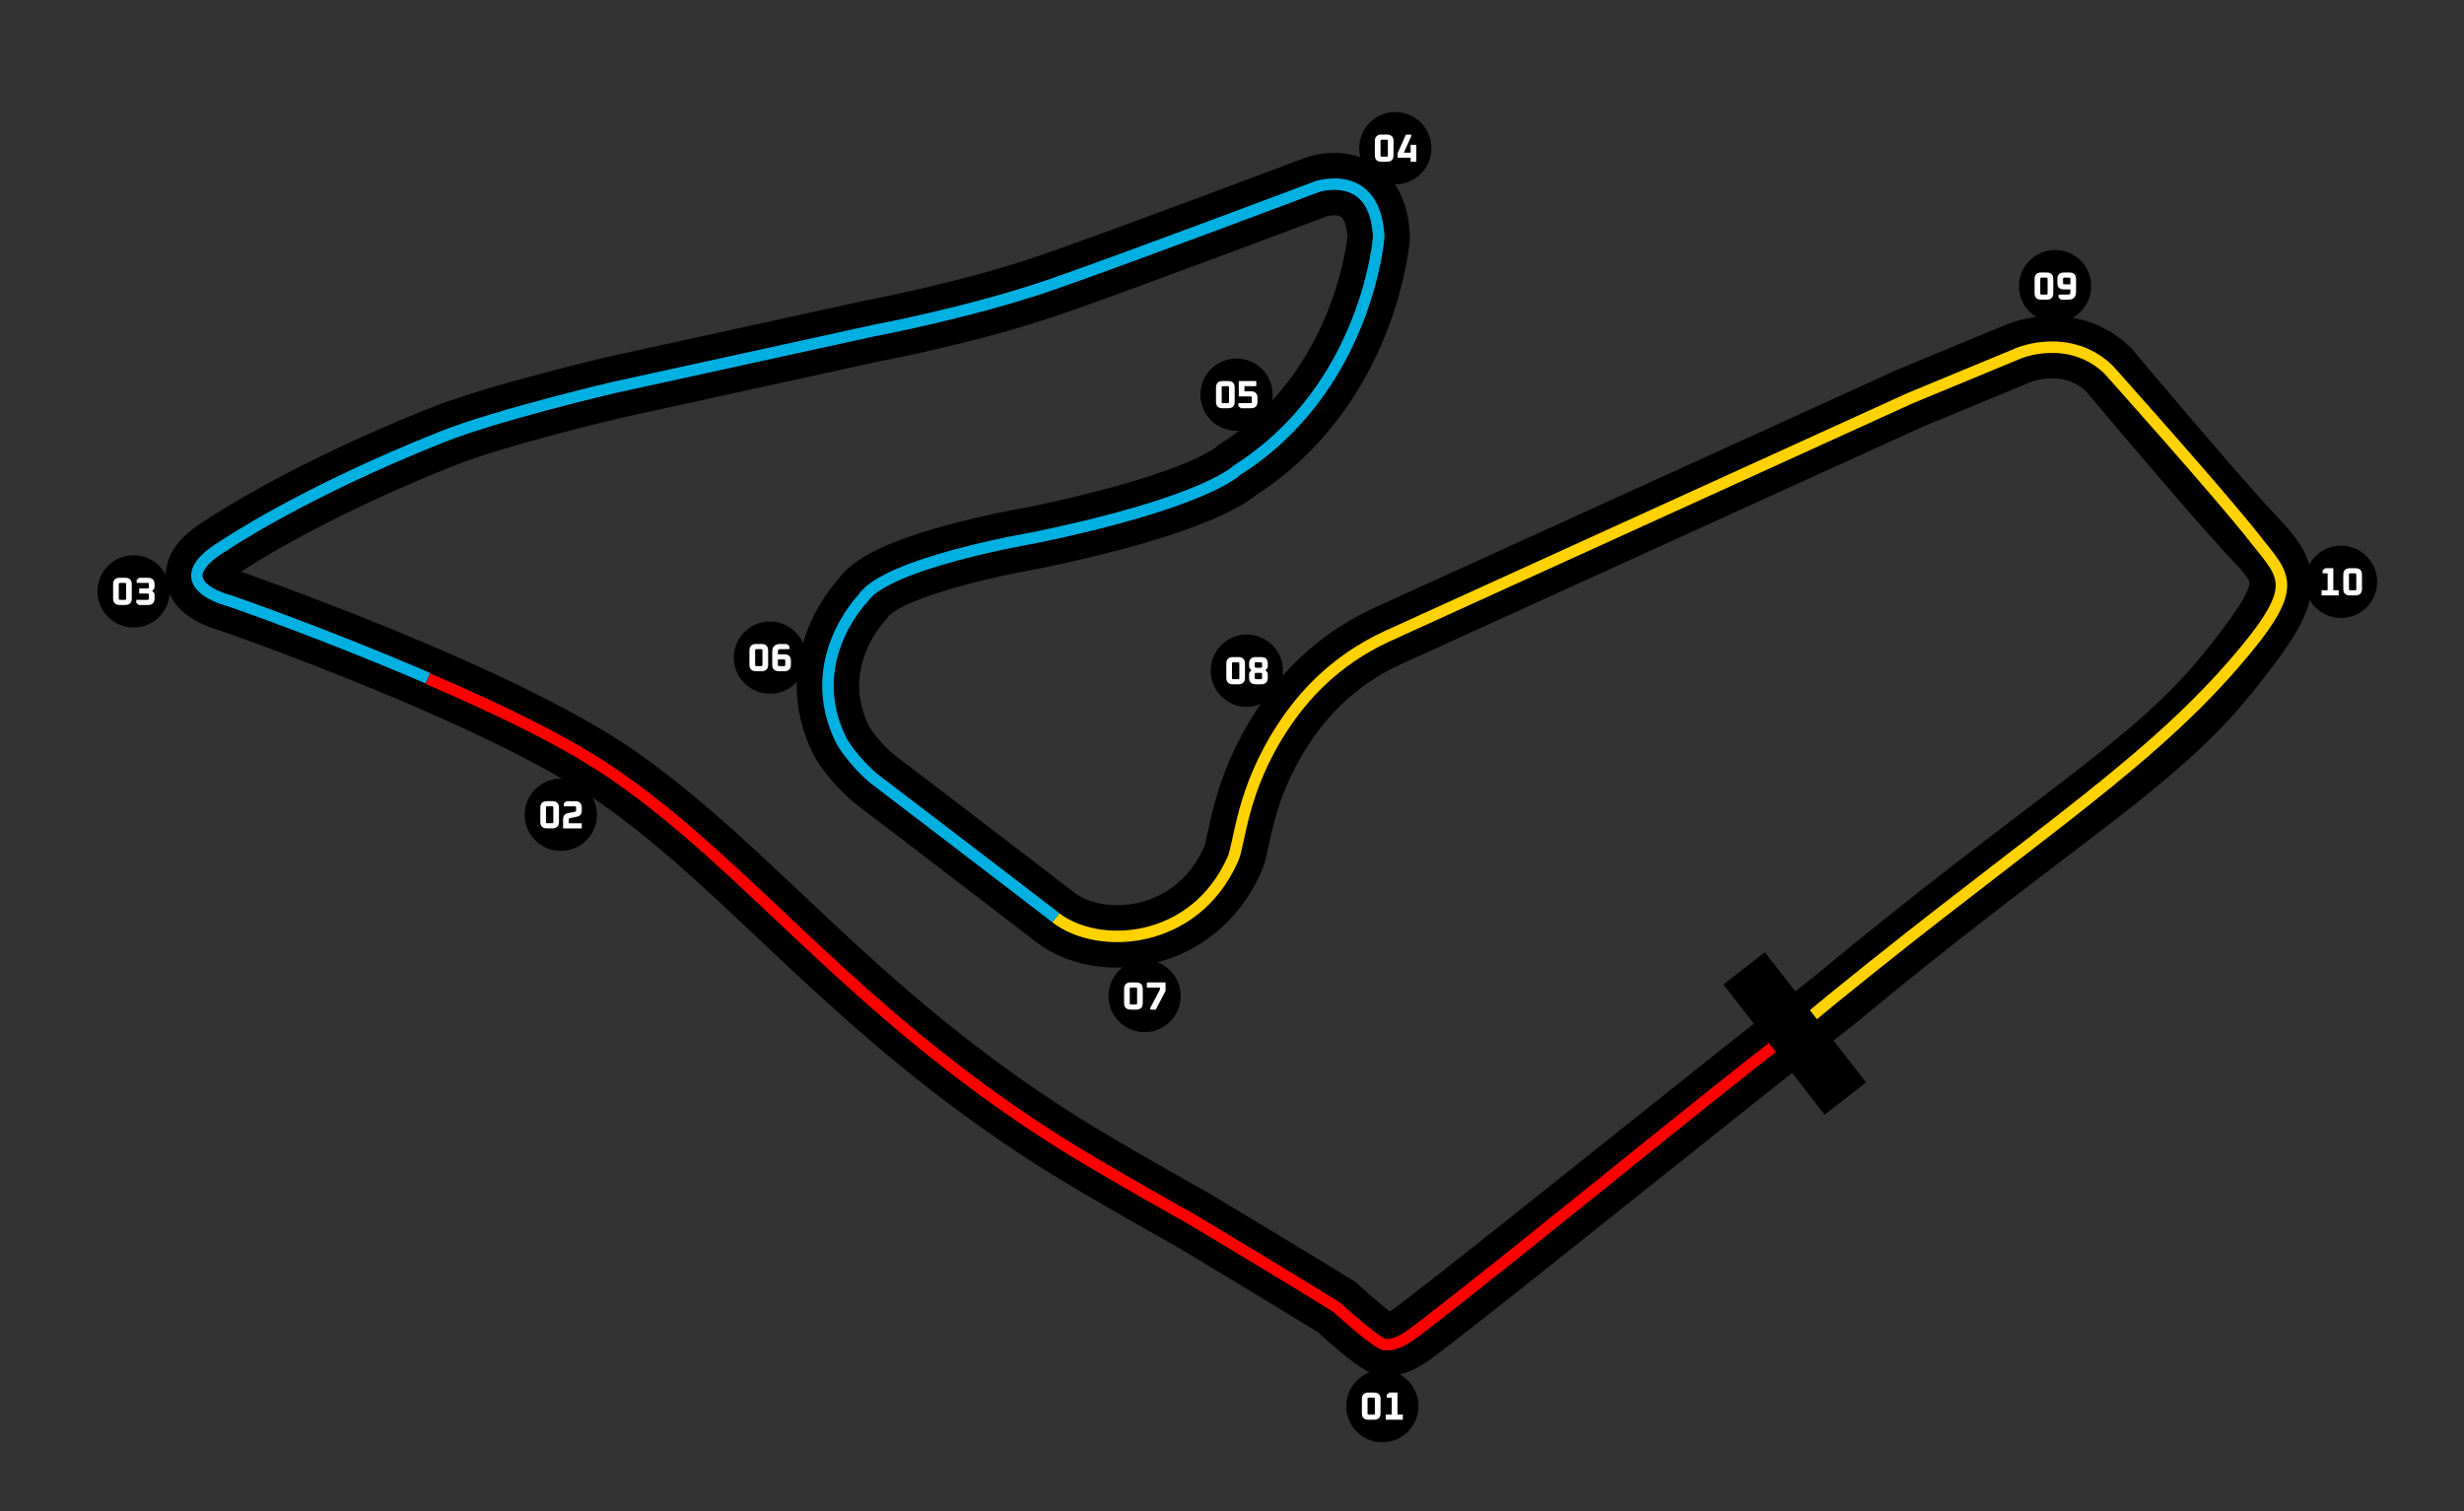 <?xml version="1.0" encoding="UTF-8" standalone="no"?>
<!DOCTYPE svg PUBLIC "-//W3C//DTD SVG 1.1//EN" "http://www.w3.org/Graphics/SVG/1.1/DTD/svg11.dtd">
<svg width="100%" height="100%" viewBox="0 0 750 460" version="1.1" xmlns="http://www.w3.org/2000/svg" xmlns:xlink="http://www.w3.org/1999/xlink" xml:space="preserve" xmlns:serif="http://www.serif.com/" style="fill-rule:evenodd;clip-rule:evenodd;stroke-miterlimit:10;">
    <rect x="0" y="0" width="750" height="460" fill="#333333" stroke="none"/>
    <g transform="matrix(0.959,-0.421,0.421,0.959,-37.691,122.23)">
        <g id="corners">
            <g transform="matrix(0.874,0.384,-0.384,0.874,376.094,-226.153)">
                <circle cx="485" cy="430" r="11"/>
            </g>
            <g transform="matrix(0.874,0.384,-0.384,0.874,334.552,-338.242)">
                <circle cx="485" cy="430" r="11"/>
            </g>
            <g transform="matrix(0.874,0.384,-0.384,0.874,74.534,-330.332)">
                <circle cx="485" cy="430" r="11"/>
            </g>
            <g transform="matrix(0.874,0.384,-0.384,0.874,9.326,-255.703)">
                <circle cx="485" cy="430" r="11"/>
            </g>
            <g transform="matrix(0.874,0.384,-0.384,0.874,-50.837,-389.521)">
                <circle cx="485" cy="430" r="11"/>
            </g>
            <g transform="matrix(0.874,0.384,-0.384,0.874,104.038,-404.986)">
                <circle cx="485" cy="430" r="11"/>
            </g>
            <g transform="matrix(0.874,0.384,-0.384,0.874,175.097,-452.018)">
                <circle cx="485" cy="430" r="11"/>
            </g>
            <g transform="matrix(0.874,0.384,-0.384,0.874,-212.436,-481.482)">
                <circle cx="485" cy="430" r="11"/>
            </g>
            <g transform="matrix(0.874,0.384,-0.384,0.874,-124.85,-372.131)">
                <circle cx="485" cy="430" r="11"/>
            </g>
            <g transform="matrix(0.874,0.384,-0.384,0.874,24.692,-118.789)">
                <circle cx="485" cy="430" r="11"/>
            </g>
        </g>
        <g id="corners-number">
            <g transform="matrix(0.874,0.384,-0.384,0.874,380.531,-224.06)">
                <g transform="matrix(12,0,0,12,473,434)">
                    <path d="M0.08,0L0.08,-0.13L0.233,-0.13L0.233,-0.56L0.105,-0.56L0.105,-0.638L0.172,-0.69L0.377,-0.69L0.377,-0.13L0.514,-0.13L0.514,0L0.08,0Z" style="fill:white;fill-rule:nonzero;"/>
                </g>
                <g transform="matrix(12,0,0,12,479.936,434)">
                    <path d="M0.052,-0.168L0.052,-0.522C0.052,-0.634 0.108,-0.69 0.22,-0.69L0.358,-0.69C0.47,-0.69 0.526,-0.634 0.526,-0.522L0.526,-0.168C0.526,-0.056 0.47,0 0.358,0L0.22,0C0.108,0 0.052,-0.056 0.052,-0.168ZM0.196,-0.16C0.196,-0.14 0.206,-0.13 0.226,-0.13L0.352,-0.13C0.372,-0.13 0.382,-0.14 0.382,-0.16L0.382,-0.53C0.382,-0.55 0.372,-0.56 0.352,-0.56L0.226,-0.56C0.206,-0.56 0.196,-0.55 0.196,-0.53L0.196,-0.16Z" style="fill:white;fill-rule:nonzero;"/>
                </g>
            </g>
            <g transform="matrix(0.874,0.384,-0.384,0.874,338.99,-336.149)">
                <g transform="matrix(12,0,0,12,473,434)">
                    <path d="M0.052,-0.168L0.052,-0.522C0.052,-0.634 0.108,-0.69 0.22,-0.69L0.358,-0.69C0.47,-0.69 0.526,-0.634 0.526,-0.522L0.526,-0.168C0.526,-0.056 0.47,0 0.358,0L0.22,0C0.108,0 0.052,-0.056 0.052,-0.168ZM0.196,-0.16C0.196,-0.14 0.206,-0.13 0.226,-0.13L0.352,-0.13C0.372,-0.13 0.382,-0.14 0.382,-0.16L0.382,-0.53C0.382,-0.55 0.372,-0.56 0.352,-0.56L0.226,-0.56C0.206,-0.56 0.196,-0.55 0.196,-0.53L0.196,-0.16Z" style="fill:white;fill-rule:nonzero;"/>
                </g>
                <g transform="matrix(12,0,0,12,479.936,434)">
                    <path d="M0.052,-0.428L0.052,-0.522C0.052,-0.634 0.108,-0.69 0.22,-0.69L0.358,-0.69C0.47,-0.69 0.526,-0.634 0.526,-0.522L0.526,-0.202C0.526,-0.067 0.459,0 0.324,0L0.149,0L0.082,-0.052L0.082,-0.13L0.328,-0.13C0.364,-0.13 0.382,-0.148 0.382,-0.184L0.382,-0.26L0.22,-0.26C0.108,-0.26 0.052,-0.316 0.052,-0.428ZM0.196,-0.42C0.196,-0.4 0.206,-0.39 0.226,-0.39L0.382,-0.39L0.382,-0.53C0.382,-0.55 0.372,-0.56 0.352,-0.56L0.226,-0.56C0.206,-0.56 0.196,-0.55 0.196,-0.53L0.196,-0.42Z" style="fill:white;fill-rule:nonzero;"/>
                </g>
            </g>
            <g transform="matrix(0.874,0.384,-0.384,0.874,78.972,-328.238)">
                <g transform="matrix(12,0,0,12,473,434)">
                    <path d="M0.052,-0.168L0.052,-0.522C0.052,-0.634 0.108,-0.69 0.22,-0.69L0.358,-0.69C0.47,-0.69 0.526,-0.634 0.526,-0.522L0.526,-0.168C0.526,-0.056 0.47,0 0.358,0L0.22,0C0.108,0 0.052,-0.056 0.052,-0.168ZM0.196,-0.16C0.196,-0.14 0.206,-0.13 0.226,-0.13L0.352,-0.13C0.372,-0.13 0.382,-0.14 0.382,-0.16L0.382,-0.53C0.382,-0.55 0.372,-0.56 0.352,-0.56L0.226,-0.56C0.206,-0.56 0.196,-0.55 0.196,-0.53L0.196,-0.16Z" style="fill:white;fill-rule:nonzero;"/>
                </g>
                <g transform="matrix(12,0,0,12,479.936,434)">
                    <path d="M0.052,-0.168L0.052,-0.257C0.052,-0.284 0.06,-0.305 0.077,-0.322L0.112,-0.357L0.077,-0.392C0.06,-0.409 0.052,-0.43 0.052,-0.457L0.052,-0.522C0.052,-0.634 0.108,-0.69 0.22,-0.69L0.358,-0.69C0.47,-0.69 0.526,-0.634 0.526,-0.522L0.526,-0.457C0.526,-0.43 0.518,-0.409 0.501,-0.392L0.466,-0.357L0.501,-0.322C0.518,-0.305 0.526,-0.284 0.526,-0.257L0.526,-0.168C0.526,-0.056 0.47,0 0.358,0L0.22,0C0.108,0 0.052,-0.056 0.052,-0.168ZM0.196,-0.16C0.196,-0.14 0.206,-0.13 0.226,-0.13L0.352,-0.13C0.372,-0.13 0.382,-0.14 0.382,-0.16L0.382,-0.26C0.382,-0.28 0.372,-0.29 0.352,-0.29L0.226,-0.29C0.206,-0.29 0.196,-0.28 0.196,-0.26L0.196,-0.16ZM0.196,-0.45C0.196,-0.43 0.206,-0.42 0.226,-0.42L0.352,-0.42C0.372,-0.42 0.382,-0.43 0.382,-0.45L0.382,-0.53C0.382,-0.55 0.372,-0.56 0.352,-0.56L0.226,-0.56C0.206,-0.56 0.196,-0.55 0.196,-0.53L0.196,-0.45Z" style="fill:white;fill-rule:nonzero;"/>
                </g>
            </g>
            <g transform="matrix(0.874,0.384,-0.384,0.874,13.764,-253.609)">
                <g transform="matrix(12,0,0,12,473,434)">
                    <path d="M0.052,-0.168L0.052,-0.522C0.052,-0.634 0.108,-0.69 0.22,-0.69L0.358,-0.69C0.47,-0.69 0.526,-0.634 0.526,-0.522L0.526,-0.168C0.526,-0.056 0.47,0 0.358,0L0.22,0C0.108,0 0.052,-0.056 0.052,-0.168ZM0.196,-0.16C0.196,-0.14 0.206,-0.13 0.226,-0.13L0.352,-0.13C0.372,-0.13 0.382,-0.14 0.382,-0.16L0.382,-0.53C0.382,-0.55 0.372,-0.56 0.352,-0.56L0.226,-0.56C0.206,-0.56 0.196,-0.55 0.196,-0.53L0.196,-0.16Z" style="fill:white;fill-rule:nonzero;"/>
                </g>
                <g transform="matrix(12,0,0,12,479.936,434)">
                    <path d="M0.052,-0.56L0.052,-0.69L0.526,-0.69L0.526,-0.475L0.277,0L0.148,0L0.131,-0.03L0.382,-0.505L0.382,-0.56L0.052,-0.56Z" style="fill:white;fill-rule:nonzero;"/>
                </g>
            </g>
            <g transform="matrix(0.874,0.384,-0.384,0.874,-46.399,-387.427)">
                <g transform="matrix(12,0,0,12,473,434)">
                    <path d="M0.052,-0.168L0.052,-0.522C0.052,-0.634 0.108,-0.69 0.22,-0.69L0.358,-0.69C0.47,-0.69 0.526,-0.634 0.526,-0.522L0.526,-0.168C0.526,-0.056 0.47,0 0.358,0L0.22,0C0.108,0 0.052,-0.056 0.052,-0.168ZM0.196,-0.16C0.196,-0.14 0.206,-0.13 0.226,-0.13L0.352,-0.13C0.372,-0.13 0.382,-0.14 0.382,-0.16L0.382,-0.53C0.382,-0.55 0.372,-0.56 0.352,-0.56L0.226,-0.56C0.206,-0.56 0.196,-0.55 0.196,-0.53L0.196,-0.16Z" style="fill:white;fill-rule:nonzero;"/>
                </g>
                <g transform="matrix(12,0,0,12,479.936,434)">
                    <path d="M0.052,-0.168L0.052,-0.488C0.052,-0.623 0.119,-0.69 0.254,-0.69L0.419,-0.69L0.486,-0.638L0.486,-0.56L0.25,-0.56C0.214,-0.56 0.196,-0.542 0.196,-0.506L0.196,-0.43L0.358,-0.43C0.47,-0.43 0.526,-0.374 0.526,-0.262L0.526,-0.168C0.526,-0.056 0.47,0 0.358,0L0.22,0C0.108,0 0.052,-0.056 0.052,-0.168ZM0.196,-0.16C0.196,-0.14 0.206,-0.13 0.226,-0.13L0.352,-0.13C0.372,-0.13 0.382,-0.14 0.382,-0.16L0.382,-0.27C0.382,-0.29 0.372,-0.3 0.352,-0.3L0.196,-0.3L0.196,-0.16Z" style="fill:white;fill-rule:nonzero;"/>
                </g>
            </g>
            <g transform="matrix(0.874,0.384,-0.384,0.874,108.475,-402.892)">
                <g transform="matrix(12,0,0,12,473,434)">
                    <path d="M0.052,-0.168L0.052,-0.522C0.052,-0.634 0.108,-0.69 0.22,-0.69L0.358,-0.69C0.47,-0.69 0.526,-0.634 0.526,-0.522L0.526,-0.168C0.526,-0.056 0.47,0 0.358,0L0.22,0C0.108,0 0.052,-0.056 0.052,-0.168ZM0.196,-0.16C0.196,-0.14 0.206,-0.13 0.226,-0.13L0.352,-0.13C0.372,-0.13 0.382,-0.14 0.382,-0.16L0.382,-0.53C0.382,-0.55 0.372,-0.56 0.352,-0.56L0.226,-0.56C0.206,-0.56 0.196,-0.55 0.196,-0.53L0.196,-0.16Z" style="fill:white;fill-rule:nonzero;"/>
                </g>
                <g transform="matrix(12,0,0,12,479.936,434)">
                    <path d="M0.042,-0.052L0.042,-0.13L0.352,-0.13C0.372,-0.13 0.382,-0.14 0.382,-0.16L0.382,-0.27C0.382,-0.29 0.372,-0.3 0.352,-0.3L0.052,-0.3L0.052,-0.69L0.496,-0.69L0.496,-0.56L0.196,-0.56L0.196,-0.43L0.358,-0.43C0.47,-0.43 0.526,-0.374 0.526,-0.262L0.526,-0.168C0.526,-0.056 0.47,0 0.358,0L0.109,0L0.042,-0.052Z" style="fill:white;fill-rule:nonzero;"/>
                </g>
            </g>
            <g transform="matrix(0.874,0.384,-0.384,0.874,179.535,-449.924)">
                <g transform="matrix(12,0,0,12,473,434)">
                    <path d="M0.052,-0.168L0.052,-0.522C0.052,-0.634 0.108,-0.69 0.22,-0.69L0.358,-0.69C0.47,-0.69 0.526,-0.634 0.526,-0.522L0.526,-0.168C0.526,-0.056 0.47,0 0.358,0L0.22,0C0.108,0 0.052,-0.056 0.052,-0.168ZM0.196,-0.16C0.196,-0.14 0.206,-0.13 0.226,-0.13L0.352,-0.13C0.372,-0.13 0.382,-0.14 0.382,-0.16L0.382,-0.53C0.382,-0.55 0.372,-0.56 0.352,-0.56L0.226,-0.56C0.206,-0.56 0.196,-0.55 0.196,-0.53L0.196,-0.16Z" style="fill:white;fill-rule:nonzero;"/>
                </g>
                <g transform="matrix(12,0,0,12,479.936,434)">
                    <path d="M0.052,-0.102L0.052,-0.22L0.263,-0.69L0.385,-0.69L0.402,-0.66L0.21,-0.232L0.382,-0.232L0.382,-0.43L0.526,-0.43L0.526,0L0.382,0L0.382,-0.102L0.052,-0.102Z" style="fill:white;fill-rule:nonzero;"/>
                </g>
            </g>
            <g transform="matrix(0.874,0.384,-0.384,0.874,-207.999,-479.389)">
                <g transform="matrix(12,0,0,12,473,434)">
                    <path d="M0.052,-0.168L0.052,-0.522C0.052,-0.634 0.108,-0.69 0.22,-0.69L0.358,-0.69C0.47,-0.69 0.526,-0.634 0.526,-0.522L0.526,-0.168C0.526,-0.056 0.47,0 0.358,0L0.22,0C0.108,0 0.052,-0.056 0.052,-0.168ZM0.196,-0.16C0.196,-0.14 0.206,-0.13 0.226,-0.13L0.352,-0.13C0.372,-0.13 0.382,-0.14 0.382,-0.16L0.382,-0.53C0.382,-0.55 0.372,-0.56 0.352,-0.56L0.226,-0.56C0.206,-0.56 0.196,-0.55 0.196,-0.53L0.196,-0.16Z" style="fill:white;fill-rule:nonzero;"/>
                </g>
                <g transform="matrix(12,0,0,12,479.936,434)">
                    <path d="M0.062,-0.052L0.062,-0.13L0.352,-0.13C0.372,-0.13 0.382,-0.14 0.382,-0.16L0.382,-0.26C0.382,-0.28 0.372,-0.29 0.352,-0.29L0.136,-0.29L0.136,-0.42L0.352,-0.42C0.372,-0.42 0.382,-0.43 0.382,-0.45L0.382,-0.53C0.382,-0.55 0.372,-0.56 0.352,-0.56L0.072,-0.56L0.072,-0.638L0.139,-0.69L0.358,-0.69C0.47,-0.69 0.526,-0.634 0.526,-0.522L0.526,-0.458C0.526,-0.431 0.518,-0.41 0.501,-0.393L0.466,-0.358L0.501,-0.323C0.518,-0.306 0.526,-0.285 0.526,-0.258L0.526,-0.168C0.526,-0.056 0.47,0 0.358,0L0.129,0L0.062,-0.052Z" style="fill:white;fill-rule:nonzero;"/>
                </g>
            </g>
            <g transform="matrix(0.874,0.384,-0.384,0.874,-120.413,-370.037)">
                <g transform="matrix(12,0,0,12,473,434)">
                    <path d="M0.052,-0.168L0.052,-0.522C0.052,-0.634 0.108,-0.69 0.22,-0.69L0.358,-0.69C0.47,-0.69 0.526,-0.634 0.526,-0.522L0.526,-0.168C0.526,-0.056 0.47,0 0.358,0L0.22,0C0.108,0 0.052,-0.056 0.052,-0.168ZM0.196,-0.16C0.196,-0.14 0.206,-0.13 0.226,-0.13L0.352,-0.13C0.372,-0.13 0.382,-0.14 0.382,-0.16L0.382,-0.53C0.382,-0.55 0.372,-0.56 0.352,-0.56L0.226,-0.56C0.206,-0.56 0.196,-0.55 0.196,-0.53L0.196,-0.16Z" style="fill:white;fill-rule:nonzero;"/>
                </g>
                <g transform="matrix(12,0,0,12,479.936,434)">
                    <path d="M0.052,0L0.052,-0.225C0.052,-0.316 0.092,-0.37 0.172,-0.386L0.357,-0.423C0.374,-0.426 0.382,-0.437 0.382,-0.456L0.382,-0.53C0.382,-0.55 0.372,-0.56 0.352,-0.56L0.072,-0.56L0.072,-0.638L0.139,-0.69L0.358,-0.69C0.47,-0.69 0.526,-0.634 0.526,-0.522L0.526,-0.457C0.526,-0.366 0.486,-0.312 0.406,-0.296L0.221,-0.259C0.204,-0.256 0.196,-0.245 0.196,-0.226L0.196,-0.13L0.526,-0.13L0.526,0L0.052,0Z" style="fill:white;fill-rule:nonzero;"/>
                </g>
            </g>
            <g transform="matrix(0.874,0.384,-0.384,0.874,29.13,-116.695)">
                <g transform="matrix(12,0,0,12,473,434)">
                    <path d="M0.052,-0.168L0.052,-0.522C0.052,-0.634 0.108,-0.69 0.22,-0.69L0.358,-0.69C0.47,-0.69 0.526,-0.634 0.526,-0.522L0.526,-0.168C0.526,-0.056 0.47,0 0.358,0L0.22,0C0.108,0 0.052,-0.056 0.052,-0.168ZM0.196,-0.16C0.196,-0.14 0.206,-0.13 0.226,-0.13L0.352,-0.13C0.372,-0.13 0.382,-0.14 0.382,-0.16L0.382,-0.53C0.382,-0.55 0.372,-0.56 0.352,-0.56L0.226,-0.56C0.206,-0.56 0.196,-0.55 0.196,-0.53L0.196,-0.16Z" style="fill:white;fill-rule:nonzero;"/>
                </g>
                <g transform="matrix(12,0,0,12,479.936,434)">
                    <path d="M0.08,0L0.08,-0.13L0.233,-0.13L0.233,-0.56L0.105,-0.56L0.105,-0.638L0.172,-0.69L0.377,-0.69L0.377,-0.13L0.514,-0.13L0.514,0L0.08,0Z" style="fill:white;fill-rule:nonzero;"/>
                </g>
            </g>
        </g>
        <g id="circuit" transform="matrix(1,0,0,1,3.882,0.661)">
            <path d="M589.85,346.496C558.972,362.473 525.163,365.039 446.883,387.519C411.243,396.359 336,417.02 300.37,425.86C296.23,426.75 291.43,428.5 287.54,426.58C287.54,426.58 286.086,426.866 278.95,410.86C278.95,410.86 268.781,396.082 250.654,370.576C250.654,370.576 232.282,346.35 223.698,333.52C184.594,275.071 174.608,226.959 149.646,185.934C127.677,149.828 66.974,93.705 66.974,93.705C66.974,93.705 50.118,80.941 72.094,78.255C72.094,78.255 98.746,73.295 142.629,74.833C159.893,75.439 193.99,81.75 193.99,81.75L269.975,97.012C269.975,97.012 297.84,103.535 323.013,105.535C346.007,107.362 404.676,110.47 404.676,110.47C404.676,110.47 422.479,112.108 415.19,131.096C415.19,131.096 394.497,169.859 350.24,176.57C350.24,176.57 338.336,181.554 288.07,170.79C288.07,170.79 245.748,160.145 235.61,167.04C235.61,167.04 211.98,176.52 213.37,202.51C213.37,202.51 213.92,208.65 217.61,216.24C217.61,216.24 241.666,259.684 249.737,274.487C257.227,288.225 283.415,297.981 303.605,279.666C307.613,276.031 313.831,262.345 332.46,250.24C341.142,244.598 353.76,238.64 370.571,238.298L537.772,236.045L572.158,236.769C572.158,236.769 587.828,237.119 593.868,251.489C593.868,251.489 607.589,298.417 613.126,313.761C618.388,328.343 617.608,332.134 589.85,346.496Z" style="fill:none;fill-rule:nonzero;stroke:black;stroke-width:18.14px;"/>
        </g>
        <g id="sector-3" serif:id="sector 3" transform="matrix(1,0,0,1,3.882,0.661)">
            <path d="M249.737,274.487C257.227,288.225 283.415,297.981 303.605,279.666C307.613,276.031 313.831,262.345 332.46,250.24C341.142,244.598 353.76,238.64 370.571,238.298L537.772,236.045L572.158,236.769C572.158,236.769 587.828,237.119 593.868,251.489C593.868,251.489 609.105,297.952 613.126,313.761C616.639,327.576 620.34,331.598 592.75,344.64C554.014,362.951 511.216,368.304 432.935,390.784" style="fill:none;fill-rule:nonzero;stroke:rgb(255,210,0);stroke-width:3.34px;"/>
        </g>
        <g id="sector-2" serif:id="sector 2" transform="matrix(1,0,0,1,3.882,0.661)">
            <path d="M110.631,137.416C88.55,113.654 66.974,93.705 66.974,93.705C66.974,93.705 50.118,80.941 72.094,78.255C72.094,78.255 98.746,73.295 142.629,74.833C159.893,75.439 193.99,81.75 193.99,81.75L269.975,97.012C269.975,97.012 297.84,103.535 323.013,105.535C346.007,107.362 404.676,110.47 404.676,110.47C404.676,110.47 422.479,112.108 415.19,131.096C415.19,131.096 394.497,169.859 350.24,176.57C350.24,176.57 338.336,181.554 288.07,170.79C288.07,170.79 245.748,160.145 235.61,167.04C235.61,167.04 211.98,176.52 213.37,202.51C213.37,202.51 213.92,208.65 217.61,216.24C217.61,216.24 241.666,259.684 249.737,274.487" style="fill:none;fill-rule:nonzero;stroke:rgb(0,176,225);stroke-width:3.34px;"/>
        </g>
        <g id="sector-1" serif:id="sector 1" transform="matrix(1,0,0,1,3.882,0.661)">
            <path d="M432.935,390.784C397.295,399.624 336,417.02 300.37,425.86C296.23,426.75 291.43,428.5 287.54,426.58C287.54,426.58 286.086,426.866 278.95,410.86C278.95,410.86 268.781,396.082 250.654,370.576C250.654,370.576 232.282,346.35 223.698,333.52C184.594,275.071 174.608,226.959 149.646,185.934C140.494,170.893 125.986,154.02 110.579,137.536" style="fill:none;fill-rule:nonzero;stroke:rgb(255,0,0);stroke-width:3.34px;"/>
        </g>
        <g id="start" transform="matrix(0.874,0.384,-0.384,0.874,23.818,-119.172)">
            <path d="M601,303L622,330" style="fill:none;stroke:black;stroke-width:16px;stroke-linecap:square;stroke-linejoin:round;stroke-miterlimit:1.5;"/>
        </g>
    </g>
</svg>
